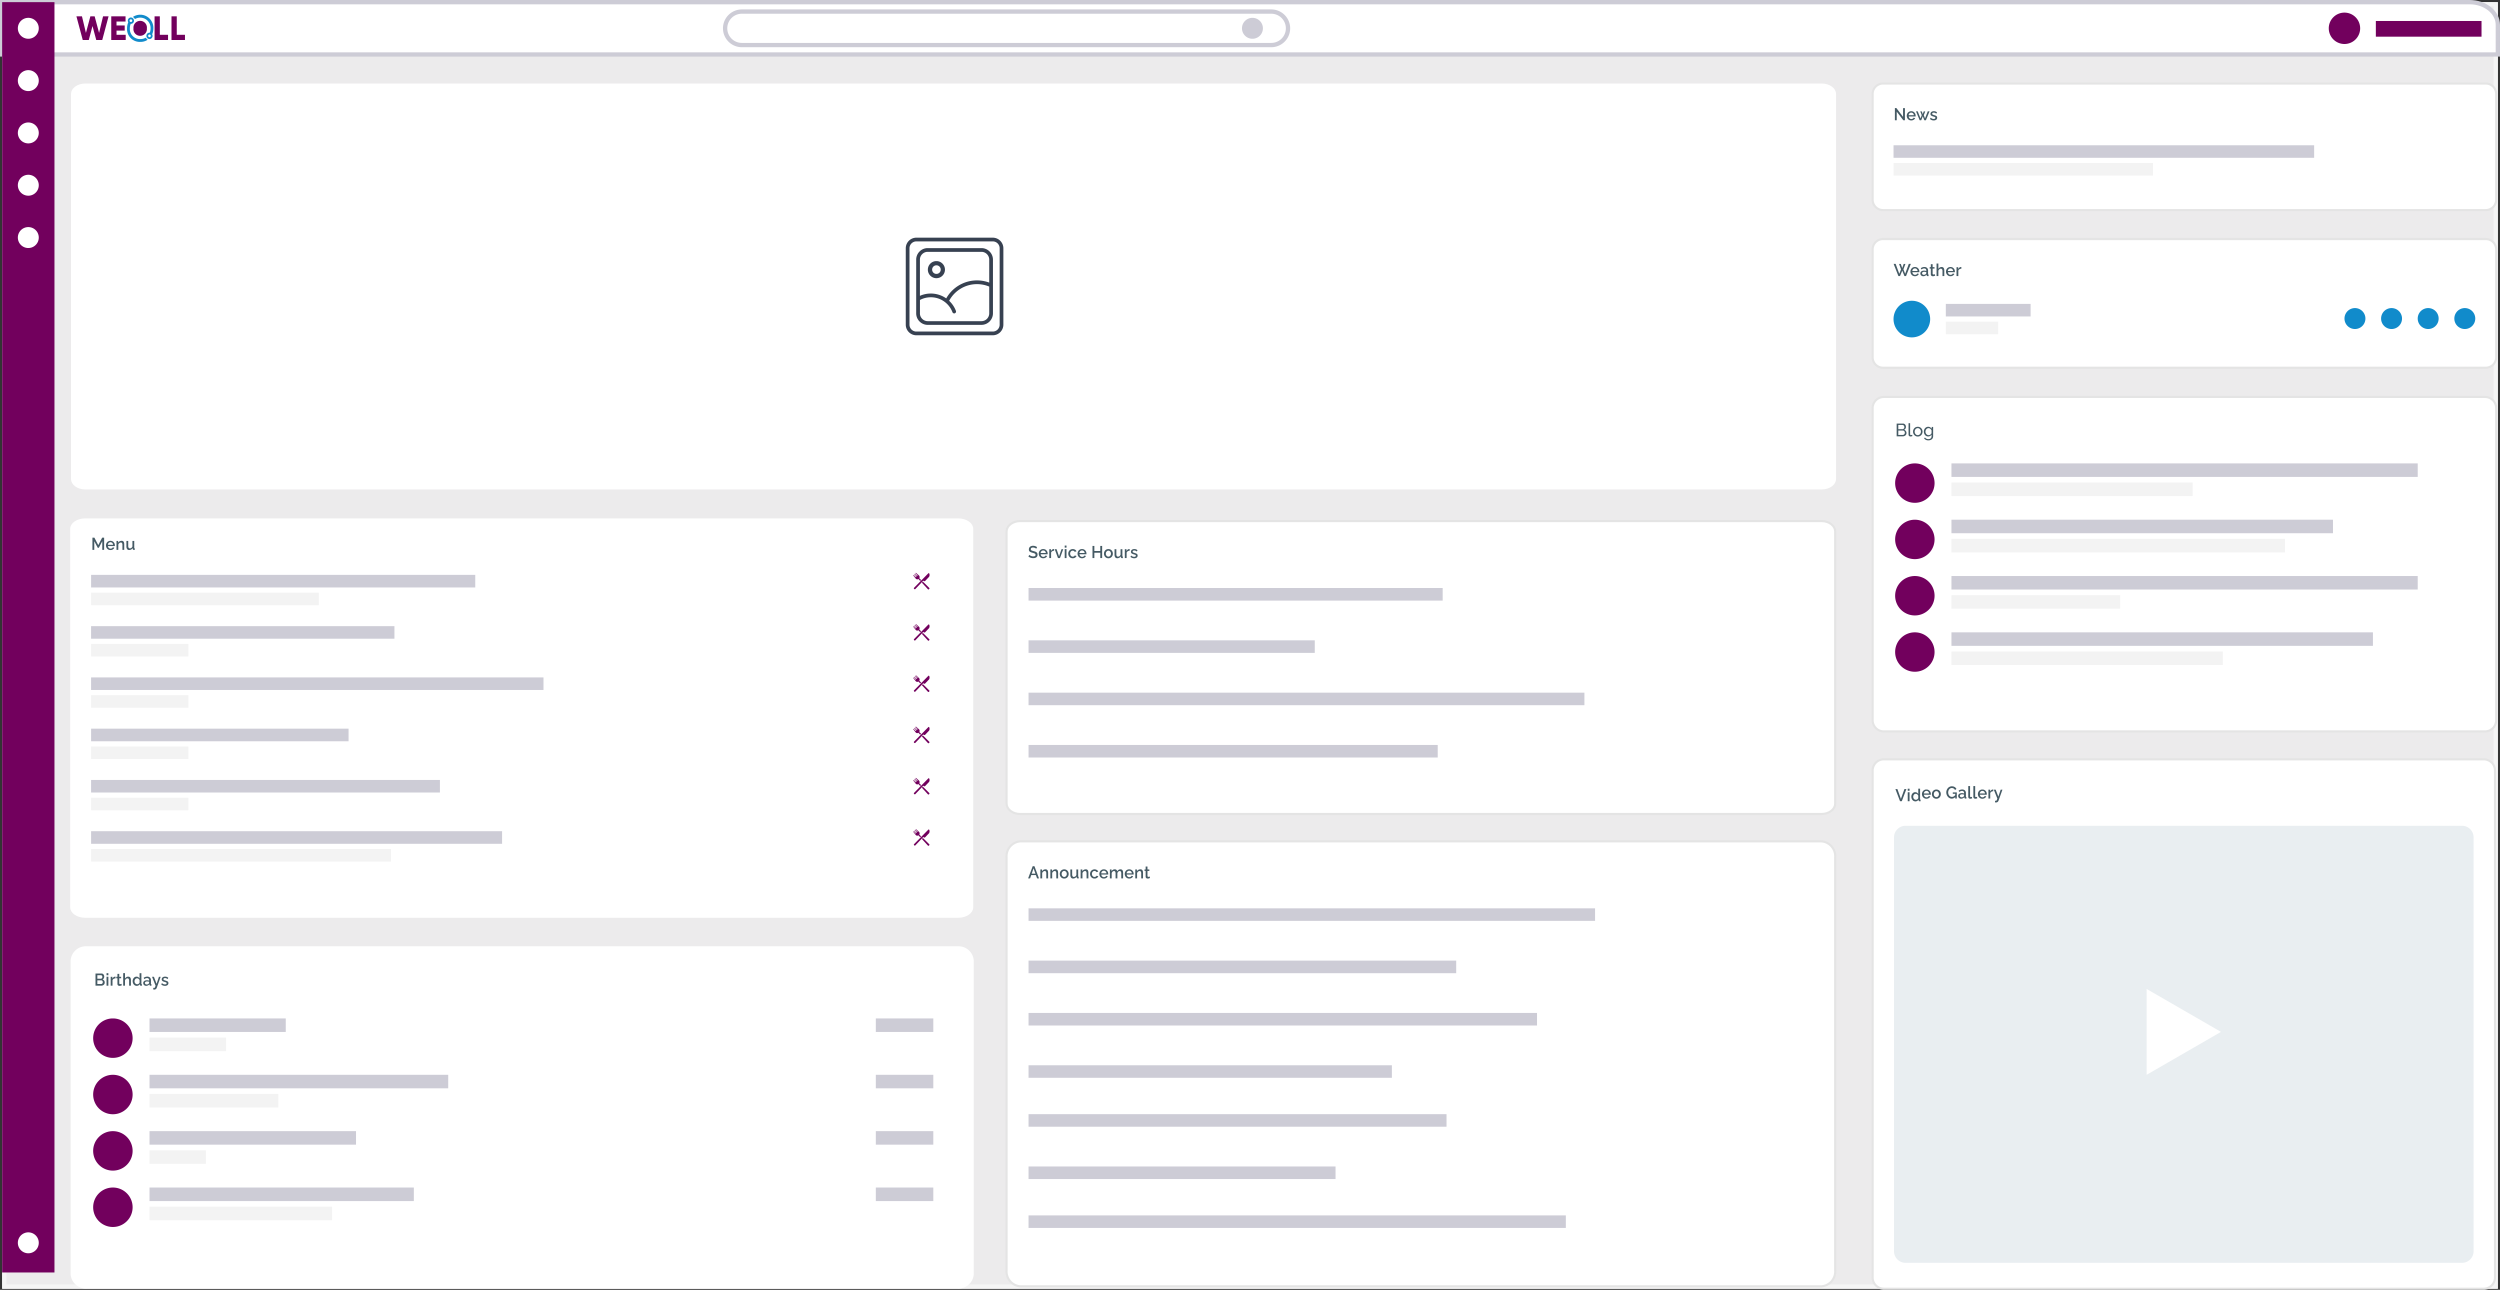 <svg xmlns="http://www.w3.org/2000/svg" width="581" height="299.75" viewBox="0 0 581 299.75">
  <rect x="0" y="0" width="581" height="299.75" fill="#333333" stroke="none"/>
  <g id="Group_883" data-name="Group 883" transform="translate(-947.5 -3137.5)">
    <g id="Rectangle_21" data-name="Rectangle 21" transform="translate(948 3138)" fill="#ecebec" stroke="#f5f5f5" stroke-width="1">
      <rect width="580" height="299" stroke="none"/>
      <rect x="0.5" y="0.5" width="579" height="298" fill="none"/>
    </g>
    <path id="Path_1491" data-name="Path 1491" d="M684.4,29.951v6.877h-580V24.67H677.84C681.464,24.67,684.4,27.034,684.4,29.951Z" transform="translate(843.599 3113.33)" fill="#fff" stroke="#cdccd6" stroke-width="1"/>
    <path id="Path_1493" data-name="Path 1493" d="M759.975,105.415H619.92a2.432,2.432,0,0,0-2.432,2.432v25.045a2.432,2.432,0,0,0,2.432,2.432H759.975a2.432,2.432,0,0,0,2.432-2.432V107.847A2.432,2.432,0,0,0,759.975,105.415Z" transform="translate(765.207 3087.637)" fill="#fff" stroke="#e4e4e4" stroke-width="0.5"/>
    <path id="Path_1494" data-name="Path 1494" d="M664.621,129.717h-19.7v2.918h19.7Z" transform="translate(754.79 3078.41)" fill="#cdccd6"/>
    <path id="Path_1495" data-name="Path 1495" d="M657.083,136.38H644.926V139.3h12.157Z" transform="translate(754.79 3075.88)" fill="#f3f3f3"/>
    <path id="Path_1496" data-name="Path 1496" d="M629.583,137.051a4.255,4.255,0,1,0-4.255-4.255A4.255,4.255,0,0,0,629.583,137.051Z" transform="translate(762.23 3078.857)" fill="#118bcb"/>
    <path id="Path_1497" data-name="Path 1497" d="M796.7,136.148a2.432,2.432,0,1,0-2.432-2.432A2.432,2.432,0,0,0,796.7,136.148Z" transform="translate(698.091 3077.815)" fill="#118bcb"/>
    <path id="Path_1498" data-name="Path 1498" d="M810.416,136.148a2.432,2.432,0,1,0-2.432-2.432A2.432,2.432,0,0,0,810.416,136.148Z" transform="translate(692.883 3077.815)" fill="#118bcb"/>
    <path id="Path_1499" data-name="Path 1499" d="M824.135,136.148a2.432,2.432,0,1,0-2.432-2.432A2.432,2.432,0,0,0,824.135,136.148Z" transform="translate(687.674 3077.815)" fill="#118bcb"/>
    <path id="Path_1500" data-name="Path 1500" d="M837.855,136.148a2.432,2.432,0,1,0-2.432-2.432A2.432,2.432,0,0,0,837.855,136.148Z" transform="translate(682.465 3077.815)" fill="#118bcb"/>
    <path id="Path_1501" data-name="Path 1501" d="M116.559,24.67H104.4V319.894h12.158Z" transform="translate(843.599 3113.33)" fill="#72005d"/>
    <path id="Path_1502" data-name="Path 1502" d="M379.142,28.2H502.177a3.89,3.89,0,0,1,0,7.781H379.142a3.89,3.89,0,0,1,0-7.781Z" transform="translate(740.767 3111.991)" fill="none" stroke="#cdccd6" stroke-width="1"/>
    <path id="Path_1503" data-name="Path 1503" d="M836.072,31.725H811.513v3.647h24.559Z" transform="translate(688.134 3110.652)" fill="#72005d"/>
    <path id="Path_1504" data-name="Path 1504" d="M571.316,30.549a2.432,2.432,0,1,1-2.432,2.432A2.432,2.432,0,0,1,571.316,30.549Z" transform="translate(667.252 3111.098)" fill="#cdccd6"/>
    <path id="Path_1505" data-name="Path 1505" d="M112.713,35.412a2.432,2.432,0,1,0-2.432-2.432A2.432,2.432,0,0,0,112.713,35.412Z" transform="translate(841.367 3111.098)" fill="#fff"/>
    <path id="Path_1506" data-name="Path 1506" d="M797.522,35.884a3.647,3.647,0,1,0-3.648-3.647A3.647,3.647,0,0,0,797.522,35.884Z" transform="translate(694.831 3111.842)" fill="#72005d"/>
    <path id="Path_1507" data-name="Path 1507" d="M112.713,55.011a2.432,2.432,0,1,0-2.432-2.432A2.432,2.432,0,0,0,112.713,55.011Z" transform="translate(841.367 3103.657)" fill="#fff"/>
    <path id="Path_1508" data-name="Path 1508" d="M112.713,74.609a2.432,2.432,0,1,0-2.432-2.432A2.432,2.432,0,0,0,112.713,74.609Z" transform="translate(841.367 3096.217)" fill="#fff"/>
    <path id="Path_1509" data-name="Path 1509" d="M112.713,94.207a2.432,2.432,0,1,0-2.432-2.432A2.432,2.432,0,0,0,112.713,94.207Z" transform="translate(841.367 3088.775)" fill="#fff"/>
    <path id="Path_1510" data-name="Path 1510" d="M112.713,113.806a2.432,2.432,0,1,0-2.432-2.432A2.432,2.432,0,0,0,112.713,113.806Z" transform="translate(841.367 3081.335)" fill="#fff"/>
    <path id="Path_1511" data-name="Path 1511" d="M112.713,483.413a2.432,2.432,0,1,0-2.432-2.432A2.432,2.432,0,0,0,112.713,483.413Z" transform="translate(841.367 2945.351)" fill="#fff"/>
    <path id="Path_1512" data-name="Path 1512" d="M132.231,29.978h1.283l.924,3.856,1.031-3.856h.993l1.031,3.856.923-3.856H139.7l-1.473,5.509h-1.39l-.87-3.25-.87,3.25H133.7l-1.473-5.509Z" transform="translate(833.033 3111.315)" fill="#72005d"/>
    <path id="Path_1513" data-name="Path 1513" d="M148.633,34.274v1.212h-3.36V29.978h3.321v1.212h-2.1V32.1H148.4v1.2H146.5v.976Z" transform="translate(828.082 3111.315)" fill="#72005d"/>
    <path id="Path_1514" data-name="Path 1514" d="M164.635,34.274v1.212h-3.13V29.978h1.221v4.3Z" transform="translate(821.918 3111.315)" fill="#72005d"/>
    <path id="Path_1515" data-name="Path 1515" d="M170.977,34.274v1.212h-3.13V29.978h1.222v4.3Z" transform="translate(819.511 3111.315)" fill="#72005d"/>
    <path id="Path_1516" data-name="Path 1516" d="M156.714,33.4a1.571,1.571,0,0,1-1.515,1.747,1.551,1.551,0,0,1-1.6-1.738,1.567,1.567,0,1,1,3.117-.008Z" transform="translate(824.921 3110.673)" fill="#72005d"/>
    <path id="Path_1517" data-name="Path 1517" d="M155.5,35.129a.043.043,0,0,0-.03.005l-.063.034c-.042.022-.084.043-.126.062a2.272,2.272,0,0,1-.461.151,2.4,2.4,0,0,1-.5.052,2.345,2.345,0,0,1-2.478-2.5,2.666,2.666,0,0,1,.2-1.039c.016,0,.032,0,.048,0a.728.728,0,0,0,.718-.738.8.8,0,0,0-.1-.369.723.723,0,0,0-.406-.335.656.656,0,0,0-.214-.035.727.727,0,0,0-.717.738.76.76,0,0,0,.054.283,2.25,2.25,0,0,0,.366-.363.313.313,0,0,1,.132-.182c.02-.031.039-.062.058-.1-.019.032-.038.063-.058.1a.3.3,0,0,1,.158-.048.316.316,0,0,1,.175.048.308.308,0,0,1,.118.137.315.315,0,0,1,.022.18.312.312,0,0,1-.242.249.315.315,0,0,1-.181-.016.309.309,0,0,1-.141-.114.313.313,0,0,1-.053-.173.307.307,0,0,1,.012-.082,2.282,2.282,0,0,1-.365.364.809.809,0,0,0,.053.1,3.388,3.388,0,0,0-.281,1.379,2.97,2.97,0,0,0,3.138,3.17,3.044,3.044,0,0,0,.5-.041,2.934,2.934,0,0,0,.468-.118,2.843,2.843,0,0,0,.432-.19c.043-.024.086-.048.128-.073.021-.013.042-.025.061-.039a.069.069,0,0,0,.029-.024c.009-.016,0-.023-.012-.034l-.047-.052-.218-.227-.1-.106c-.02-.021-.045-.054-.074-.06Zm-3.4-4.564,0,.008Zm-.071.143,0,0Z" transform="translate(825.833 3111.148)" fill="#118bcb"/>
    <path id="Path_1518" data-name="Path 1518" d="M158.16,32.529a3.057,3.057,0,0,0-3-3.156,3.3,3.3,0,0,0-.55.045,3.191,3.191,0,0,0-.629.173,3.139,3.139,0,0,0-.293.132c-.047.024-.094.05-.14.077-.024.014-.119.053-.1.093a.106.106,0,0,0,.014.014l.259.275.105.111c.022.024.048.071.086.067a.191.191,0,0,0,.064-.027l.073-.036a2.487,2.487,0,0,1,.966-.243c.045,0,.09,0,.135,0a2.415,2.415,0,0,1,2.368,2.492,2.821,2.821,0,0,1-.18,1.007.712.712,0,0,0-.3.033.723.723,0,0,0-.438.406.714.714,0,0,0-.055.3.759.759,0,0,0,.055.285.728.728,0,0,0,.5.439.706.706,0,0,0,.163.02.734.734,0,0,0,.722-.742.755.755,0,0,0-.1-.371,3.516,3.516,0,0,0,.273-1.388Zm-.905,2.071a.31.31,0,0,1-.291-.394.315.315,0,0,1,.132-.183.3.3,0,0,1,.159-.048.312.312,0,0,1,0,.624Z" transform="translate(824.979 3111.544)" fill="#118bcb"/>
    <path id="Path_1519" data-name="Path 1519" d="M536.736,50.148H133.217c-1.843,0-3.338,1.089-3.338,2.432v89.479c0,1.343,1.494,2.432,3.338,2.432H536.736c1.844,0,3.338-1.089,3.338-2.432V52.58C540.074,51.237,538.58,50.148,536.736,50.148Z" transform="translate(834.121 3106.759)" fill="#fff"/>
    <path id="Path_1520" data-name="Path 1520" d="M563.47,210.071H377.253c-1.755,0-3.178,1.089-3.178,2.432v63.219c0,1.343,1.423,2.432,3.178,2.432H563.47c1.755,0,3.178-1.089,3.178-2.432V212.5C566.648,211.16,565.225,210.071,563.47,210.071Z" transform="translate(807.352 3048.523)" fill="#fff" stroke="#e4e4e4" stroke-width="0.5"/>
    <path id="Path_1521" data-name="Path 1521" d="M478.552,235.157H382.307v2.918h96.245Z" transform="translate(804.226 3038.999)" fill="#cdccd6"/>
    <path id="Path_1522" data-name="Path 1522" d="M511.491,274.354H382.307v2.917H511.491Z" transform="translate(804.226 3024.117)" fill="#cdccd6"/>
    <path id="Path_1523" data-name="Path 1523" d="M448.826,254.755H382.307v2.918h66.519Z" transform="translate(804.226 3031.558)" fill="#cdccd6"/>
    <path id="Path_1524" data-name="Path 1524" d="M477.4,293.952h-95.09v2.918H477.4Z" transform="translate(804.226 3016.677)" fill="#cdccd6"/>
    <path id="Path_1525" data-name="Path 1525" d="M759.975,50.148H619.92a2.432,2.432,0,0,0-2.432,2.432V77.138a2.432,2.432,0,0,0,2.432,2.432H759.975a2.432,2.432,0,0,0,2.432-2.432V52.58A2.432,2.432,0,0,0,759.975,50.148Z" transform="translate(765.207 3106.759)" fill="#fff" stroke="#e4e4e4" stroke-width="0.5"/>
    <path id="Path_1526" data-name="Path 1526" d="M723.076,73.274H625.328v2.918h97.748Z" transform="translate(762.23 3097.979)" fill="#cdccd6"/>
    <path id="Path_1527" data-name="Path 1527" d="M685.63,79.937h-60.3v2.918h60.3Z" transform="translate(762.23 3095.449)" fill="#f3f3f3"/>
    <path id="Path_1528" data-name="Path 1528" d="M336.254,210.071H133.383c-1.935,0-3.5,1.089-3.5,2.432v87.954c0,1.343,1.569,2.432,3.5,2.432H336.254c1.935,0,3.5-1.089,3.5-2.432V212.5C339.758,211.16,338.189,210.071,336.254,210.071Z" transform="translate(833.926 3047.903)" fill="#fff"/>
    <path id="Path_1529" data-name="Path 1529" d="M227,231.237H137.72v2.918H227Z" transform="translate(830.949 3039.867)" fill="#cdccd6"/>
    <path id="Path_1530" data-name="Path 1530" d="M218.788,308.063H137.72v2.918h81.068Z" transform="translate(830.949 3010.699)" fill="#cdccd6"/>
    <path id="Path_1531" data-name="Path 1531" d="M242.858,269.65H137.72v2.918H242.858Z" transform="translate(830.949 3025.283)" fill="#cdccd6"/>
    <path id="Path_1532" data-name="Path 1532" d="M208.218,250.444h-70.5v2.918h70.5Z" transform="translate(830.949 3032.575)" fill="#cdccd6"/>
    <path id="Path_1533" data-name="Path 1533" d="M233.236,327.27H137.72v2.918h95.516Z" transform="translate(830.949 3003.406)" fill="#cdccd6"/>
    <path id="Path_1534" data-name="Path 1534" d="M197.559,288.856H137.72v2.918h59.839Z" transform="translate(830.949 3017.991)" fill="#cdccd6"/>
    <path id="Path_1535" data-name="Path 1535" d="M190.653,237.9H137.72v2.918h52.933Z" transform="translate(830.949 3037.337)" fill="#f3f3f3"/>
    <path id="Path_1536" data-name="Path 1536" d="M160.333,314.727H137.72v2.918h22.613Z" transform="translate(830.949 3008.168)" fill="#f3f3f3"/>
    <path id="Path_1537" data-name="Path 1537" d="M160.333,276.313H137.72v2.918h22.613Z" transform="translate(830.949 3022.753)" fill="#f3f3f3"/>
    <path id="Path_1538" data-name="Path 1538" d="M160.333,257.107H137.72v2.918h22.613Z" transform="translate(830.949 3030.045)" fill="#f3f3f3"/>
    <path id="Path_1539" data-name="Path 1539" d="M207.414,333.932H137.72v2.918h69.694Z" transform="translate(830.949 3000.877)" fill="#f3f3f3"/>
    <path id="Path_1540" data-name="Path 1540" d="M160.333,295.52H137.72v2.918h22.613Z" transform="translate(830.949 3015.461)" fill="#f3f3f3"/>
    <path id="Path_1541" data-name="Path 1541" d="M626.265,60.187v2h-.43V59.358h.353l1.544,2.046V59.361h.434v2.827h-.377l-1.523-2Z" transform="translate(762.038 3103.262)" fill="#455a64"/>
    <path id="Path_1542" data-name="Path 1542" d="M631.318,62.675a1.034,1.034,0,0,1-.424-.084,1,1,0,0,1-.329-.234,1.056,1.056,0,0,1-.213-.341,1.12,1.12,0,0,1-.075-.409,1.107,1.107,0,0,1,.131-.534,1.025,1.025,0,0,1,.365-.39,1,1,0,0,1,.549-.148.981.981,0,0,1,.543.148,1.024,1.024,0,0,1,.356.389,1.1,1.1,0,0,1,.127.517.794.794,0,0,1,0,.089c0,.028,0,.051-.007.069h-1.609a.649.649,0,0,0,.1.317.624.624,0,0,0,.221.212.57.57,0,0,0,.288.077.627.627,0,0,0,.32-.088.45.45,0,0,0,.206-.231l.36.107a.81.81,0,0,1-.2.274.989.989,0,0,1-.313.191,1.08,1.08,0,0,1-.392.07Zm-.6-1.22h1.213a.64.64,0,0,0-.1-.311.627.627,0,0,0-.219-.211.583.583,0,0,0-.294-.077.572.572,0,0,0-.29.077.62.62,0,0,0-.217.211.658.658,0,0,0-.1.311Z" transform="translate(760.352 3102.815)" fill="#455a64"/>
    <path id="Path_1543" data-name="Path 1543" d="M636.49,60.585h.4l-.845,2.07h-.36l-.361-.934-.361.934H634.6l-.849-2.07h.4l.645,1.646.284-.764-.346-.878h.357l.227.645.223-.645h.357l-.341.878.284.764.641-1.646Z" transform="translate(759.031 3102.796)" fill="#455a64"/>
    <path id="Path_1544" data-name="Path 1544" d="M639.854,62.674a1.35,1.35,0,0,1-.48-.086,1.021,1.021,0,0,1-.388-.257l.158-.3a1.169,1.169,0,0,0,.347.231.917.917,0,0,0,.347.072.543.543,0,0,0,.288-.069.222.222,0,0,0,.112-.2.178.178,0,0,0-.058-.146.531.531,0,0,0-.167-.082c-.073-.024-.161-.05-.263-.079a2.324,2.324,0,0,1-.36-.141.559.559,0,0,1-.22-.18.475.475,0,0,1-.073-.272.583.583,0,0,1,.1-.344.626.626,0,0,1,.278-.217,1.046,1.046,0,0,1,.412-.076,1.136,1.136,0,0,1,.405.07.894.894,0,0,1,.329.216l-.18.292a.934.934,0,0,0-.275-.187.757.757,0,0,0-.3-.06.711.711,0,0,0-.176.022.292.292,0,0,0-.14.079.218.218,0,0,0-.055.159.191.191,0,0,0,.046.134.346.346,0,0,0,.138.087c.061.024.136.05.226.079a4.1,4.1,0,0,1,.4.14.644.644,0,0,1,.255.177.447.447,0,0,1,.091.3.56.56,0,0,1-.217.468A.922.922,0,0,1,639.854,62.674Z" transform="translate(757.045 3102.816)" fill="#455a64"/>
    <path id="Path_1545" data-name="Path 1545" d="M626.623,114.732h.4l.338.961.342-.961h.4l-.468,1.26.407,1.042.849-2.313h.472l-1.117,2.831h-.372l-.511-1.268-.514,1.268h-.376l-1.114-2.831h.468l.852,2.313.408-1.042Z" transform="translate(762.217 3084.104)" fill="#455a64"/>
    <path id="Path_1546" data-name="Path 1546" d="M632.705,118.038a1.032,1.032,0,0,1-.424-.085,1,1,0,0,1-.328-.234,1.061,1.061,0,0,1-.213-.341,1.157,1.157,0,0,1,.055-.944,1.035,1.035,0,0,1,.365-.39,1,1,0,0,1,.55-.148.982.982,0,0,1,.543.148,1.028,1.028,0,0,1,.355.389,1.1,1.1,0,0,1,.127.517c0,.032,0,.061,0,.089s0,.051-.008.069h-1.609a.656.656,0,0,0,.1.317.617.617,0,0,0,.221.212.568.568,0,0,0,.288.078.631.631,0,0,0,.32-.088.443.443,0,0,0,.205-.231l.361.108a.808.808,0,0,1-.2.274.993.993,0,0,1-.313.191,1.079,1.079,0,0,1-.392.07Zm-.6-1.221h1.213a.651.651,0,0,0-.1-.311.632.632,0,0,0-.22-.211.585.585,0,0,0-.293-.076.569.569,0,0,0-.29.076.624.624,0,0,0-.217.211A.671.671,0,0,0,632.1,116.817Z" transform="translate(759.825 3083.657)" fill="#455a64"/>
    <path id="Path_1547" data-name="Path 1547" d="M635.372,117.392a.568.568,0,0,1,.109-.346.71.71,0,0,1,.3-.23,1.14,1.14,0,0,1,.446-.081,1.984,1.984,0,0,1,.274.02,1.073,1.073,0,0,1,.248.064v-.131a.448.448,0,0,0-.127-.338.508.508,0,0,0-.365-.121.834.834,0,0,0-.319.061,1.982,1.982,0,0,0-.319.173l-.142-.295a1.579,1.579,0,0,1,.4-.208,1.333,1.333,0,0,1,.424-.068.891.891,0,0,1,.635.218.812.812,0,0,1,.233.622v.769a.179.179,0,0,0,.025.107.112.112,0,0,0,.087.035V118a1.021,1.021,0,0,1-.1.016l-.077,0a.277.277,0,0,1-.2-.068.266.266,0,0,1-.081-.159l-.011-.12a.869.869,0,0,1-.334.271.958.958,0,0,1-.411.1.741.741,0,0,1-.357-.085.62.62,0,0,1-.334-.559Zm1.279.125a.536.536,0,0,0,.073-.1.2.2,0,0,0,.027-.091v-.235a1.142,1.142,0,0,0-.226-.065,1.323,1.323,0,0,0-.234-.022.675.675,0,0,0-.375.094.293.293,0,0,0-.144.259.335.335,0,0,0,.048.172.367.367,0,0,0,.138.133.449.449,0,0,0,.225.051.66.66,0,0,0,.265-.055.571.571,0,0,0,.2-.141Z" transform="translate(758.417 3083.658)" fill="#455a64"/>
    <path id="Path_1548" data-name="Path 1548" d="M640.142,117.5a1.327,1.327,0,0,1-.134.06,1.3,1.3,0,0,1-.182.056.93.93,0,0,1-.209.024.612.612,0,0,1-.242-.048.388.388,0,0,1-.178-.153.491.491,0,0,1-.067-.272v-1.3h-.266v-.339h.266v-.686h.422v.686h.437v.339h-.437v1.158a.2.2,0,0,0,.215.21.444.444,0,0,0,.169-.032,1.221,1.221,0,0,0,.119-.051l.088.346Z" transform="translate(757.092 3084.059)" fill="#455a64"/>
    <path id="Path_1549" data-name="Path 1549" d="M643.244,117.5h-.422v-1.156a.713.713,0,0,0-.1-.417.326.326,0,0,0-.28-.138.494.494,0,0,0-.23.062.72.72,0,0,0-.212.171.694.694,0,0,0-.135.249V117.5h-.422V114.59h.422v1.26a.866.866,0,0,1,.315-.33.826.826,0,0,1,.43-.12.644.644,0,0,1,.311.067.507.507,0,0,1,.194.184.774.774,0,0,1,.1.269,1.72,1.72,0,0,1,.029.321V117.5Z" transform="translate(756.112 3084.153)" fill="#455a64"/>
    <path id="Path_1550" data-name="Path 1550" d="M646.018,118.038a1.028,1.028,0,0,1-.424-.085,1,1,0,0,1-.329-.234,1.061,1.061,0,0,1-.213-.341,1.162,1.162,0,0,1,.056-.944,1.025,1.025,0,0,1,.365-.39,1,1,0,0,1,.549-.148.981.981,0,0,1,.543.148,1.03,1.03,0,0,1,.355.389,1.1,1.1,0,0,1,.127.517.776.776,0,0,1,0,.089c0,.028,0,.051-.007.069h-1.609a.656.656,0,0,0,.1.317.618.618,0,0,0,.221.212.577.577,0,0,0,.288.078.634.634,0,0,0,.321-.088.448.448,0,0,0,.205-.231l.361.108a.811.811,0,0,1-.2.274.986.986,0,0,1-.313.191,1.075,1.075,0,0,1-.391.07Zm-.6-1.221h1.213a.645.645,0,0,0-.1-.311.63.63,0,0,0-.219-.211.587.587,0,0,0-.294-.076.57.57,0,0,0-.29.076.625.625,0,0,0-.217.211A.665.665,0,0,0,645.415,116.817Z" transform="translate(754.77 3083.657)" fill="#455a64"/>
    <path id="Path_1551" data-name="Path 1551" d="M650.049,116.288a.87.87,0,0,0-.435.115.625.625,0,0,0-.271.315V118h-.422v-2.069h.392v.45a.931.931,0,0,1,.272-.344.645.645,0,0,1,.357-.142H650a.225.225,0,0,1,.044,0v.395Z" transform="translate(753.273 3083.66)" fill="#455a64"/>
    <path id="Path_1552" data-name="Path 1552" d="M384.08,220.033a.587.587,0,0,0-.111-.094,1.07,1.07,0,0,0-.173-.094,1.2,1.2,0,0,0-.215-.073,1.014,1.014,0,0,0-.238-.028.64.64,0,0,0-.4.1.347.347,0,0,0-.13.287.3.3,0,0,0,.073.213.549.549,0,0,0,.223.128c.1.035.225.072.376.112a2.785,2.785,0,0,1,.48.161.756.756,0,0,1,.311.249.707.707,0,0,1,.107.409.824.824,0,0,1-.077.369.669.669,0,0,1-.215.253.964.964,0,0,1-.319.143,1.612,1.612,0,0,1-.388.045,1.885,1.885,0,0,1-.789-.173,1.674,1.674,0,0,1-.336-.209l.2-.383a.849.849,0,0,0,.144.114,1.546,1.546,0,0,0,.218.118,1.656,1.656,0,0,0,.273.094,1.2,1.2,0,0,0,.3.037.7.7,0,0,0,.393-.093.336.336,0,0,0,.048-.5.706.706,0,0,0-.257-.145q-.169-.06-.4-.119a2.686,2.686,0,0,1-.449-.165.6.6,0,0,1-.361-.591.823.823,0,0,1,.13-.471.81.81,0,0,1,.355-.29,1.251,1.251,0,0,1,.5-.1,1.421,1.421,0,0,1,.349.042,1.55,1.55,0,0,1,.309.114,1.534,1.534,0,0,1,.263.164l-.2.366Z" transform="translate(804.244 3045.002)" fill="#455a64"/>
    <path id="Path_1553" data-name="Path 1553" d="M387.169,222.7a1.032,1.032,0,0,1-.424-.085,1.008,1.008,0,0,1-.328-.233,1.066,1.066,0,0,1-.213-.341,1.16,1.16,0,0,1,.055-.945,1.033,1.033,0,0,1,.365-.39,1,1,0,0,1,.55-.148.979.979,0,0,1,.543.148,1.024,1.024,0,0,1,.355.389,1.1,1.1,0,0,1,.127.517c0,.032,0,.061,0,.089s-.006.051-.008.069h-1.609a.654.654,0,0,0,.1.317.623.623,0,0,0,.221.212.564.564,0,0,0,.288.077.629.629,0,0,0,.32-.087.445.445,0,0,0,.205-.231l.361.107a.8.8,0,0,1-.2.273.952.952,0,0,1-.313.192,1.079,1.079,0,0,1-.392.07Zm-.6-1.221h1.213a.643.643,0,0,0-.1-.311.63.63,0,0,0-.219-.211.577.577,0,0,0-.293-.076.568.568,0,0,0-.29.076.624.624,0,0,0-.217.211A.662.662,0,0,0,386.566,221.478Z" transform="translate(802.775 3044.542)" fill="#455a64"/>
    <path id="Path_1554" data-name="Path 1554" d="M391.2,220.95a.869.869,0,0,0-.435.115.622.622,0,0,0-.27.315v1.277h-.422v-2.07h.392v.451a.937.937,0,0,1,.272-.344.644.644,0,0,1,.357-.142h.063a.238.238,0,0,1,.044,0v.4Z" transform="translate(801.278 3044.544)" fill="#455a64"/>
    <path id="Path_1555" data-name="Path 1555" d="M392.871,222.678l-.764-2.07h.438l.572,1.666.572-1.666h.407l-.764,2.07h-.46Z" transform="translate(800.506 3044.522)" fill="#455a64"/>
    <path id="Path_1556" data-name="Path 1556" d="M395.852,219.734v-.482h.422v.482Zm0,2.429v-2.086h.422v2.086Z" transform="translate(799.084 3045.037)" fill="#455a64"/>
    <path id="Path_1557" data-name="Path 1557" d="M398.229,222.7a1.027,1.027,0,0,1-.424-.085.991.991,0,0,1-.329-.235,1.079,1.079,0,0,1-.213-.343,1.123,1.123,0,0,1-.075-.411,1.11,1.11,0,0,1,.129-.533,1.057,1.057,0,0,1,1.447-.391.857.857,0,0,1,.336.377l-.411.135a.506.506,0,0,0-.194-.206.528.528,0,0,0-.274-.073.547.547,0,0,0-.305.088.608.608,0,0,0-.215.244.839.839,0,0,0,0,.715.656.656,0,0,0,.216.252.535.535,0,0,0,.305.092.569.569,0,0,0,.373-.141.386.386,0,0,0,.1-.146l.415.127a.785.785,0,0,1-.194.275.964.964,0,0,1-.3.19,1.048,1.048,0,0,1-.39.069Z" transform="translate(798.577 3044.542)" fill="#455a64"/>
    <path id="Path_1558" data-name="Path 1558" d="M401.707,222.7a1.032,1.032,0,0,1-.424-.085,1.007,1.007,0,0,1-.328-.233,1.067,1.067,0,0,1-.213-.341,1.16,1.16,0,0,1,.055-.945,1.034,1.034,0,0,1,.365-.39,1,1,0,0,1,.549-.148.978.978,0,0,1,.543.148,1.026,1.026,0,0,1,.355.389,1.1,1.1,0,0,1,.127.517c0,.032,0,.061,0,.089s-.006.051-.008.069h-1.609a.655.655,0,0,0,.1.317.621.621,0,0,0,.22.212.567.567,0,0,0,.288.077.63.63,0,0,0,.321-.087.445.445,0,0,0,.205-.231l.361.107a.807.807,0,0,1-.2.273.948.948,0,0,1-.313.192A1.076,1.076,0,0,1,401.707,222.7Zm-.6-1.221h1.213a.65.65,0,0,0-.1-.311.637.637,0,0,0-.22-.211.577.577,0,0,0-.293-.076.569.569,0,0,0-.29.076.63.63,0,0,0-.217.211.662.662,0,0,0-.1.311Z" transform="translate(797.256 3044.542)" fill="#455a64"/>
    <path id="Path_1559" data-name="Path 1559" d="M408.513,219.381v2.831h-.434v-1.248H406.7v1.248h-.43v-2.831h.43v1.184h1.375v-1.184Z" transform="translate(795.127 3044.988)" fill="#455a64"/>
    <path id="Path_1560" data-name="Path 1560" d="M411.6,222.7a1.027,1.027,0,0,1-.426-.085.979.979,0,0,1-.324-.235,1.054,1.054,0,0,1-.209-.341,1.133,1.133,0,0,1-.073-.409,1.146,1.146,0,0,1,.073-.41,1.022,1.022,0,0,1,.209-.341.962.962,0,0,1,.326-.233,1.094,1.094,0,0,1,.849,0,.97.97,0,0,1,.326.233,1.038,1.038,0,0,1,.209.341,1.16,1.16,0,0,1,.073.41,1.146,1.146,0,0,1-.073.409,1.064,1.064,0,0,1-.209.341.968.968,0,0,1-.326.235A1.032,1.032,0,0,1,411.6,222.7Zm-.6-1.068a.762.762,0,0,0,.081.354.651.651,0,0,0,.215.248.526.526,0,0,0,.3.091.533.533,0,0,0,.3-.092.645.645,0,0,0,.217-.252.813.813,0,0,0,0-.706.669.669,0,0,0-.217-.249.525.525,0,0,0-.3-.092.517.517,0,0,0-.3.094.688.688,0,0,0-.215.25A.758.758,0,0,0,411,221.632Z" transform="translate(793.496 3044.541)" fill="#455a64"/>
    <path id="Path_1561" data-name="Path 1561" d="M414.524,221.875v-1.266h.422v1.177a.727.727,0,0,0,.1.417.326.326,0,0,0,.286.14.56.56,0,0,0,.233-.051.656.656,0,0,0,.207-.152.761.761,0,0,0,.152-.241v-1.29h.422v1.576a.164.164,0,0,0,.027.107.121.121,0,0,0,.088.035v.351c-.044.008-.079.012-.108.016a.723.723,0,0,1-.081,0,.289.289,0,0,1-.192-.065.251.251,0,0,1-.088-.168l-.007-.207a.9.9,0,0,1-.349.342.97.97,0,0,1-.472.117.562.562,0,0,1-.476-.214,1.029,1.029,0,0,1-.161-.629Z" transform="translate(791.995 3044.522)" fill="#455a64"/>
    <path id="Path_1562" data-name="Path 1562" d="M419.5,220.95a.869.869,0,0,0-.435.115.623.623,0,0,0-.271.315v1.277h-.422v-2.07h.392v.451a.937.937,0,0,1,.272-.344.646.646,0,0,1,.357-.142h.063a.23.23,0,0,1,.044,0v.4Z" transform="translate(790.533 3044.544)" fill="#455a64"/>
    <path id="Path_1563" data-name="Path 1563" d="M421.36,222.7a1.331,1.331,0,0,1-.48-.086,1.014,1.014,0,0,1-.388-.257l.158-.295a1.171,1.171,0,0,0,.347.231.9.9,0,0,0,.347.073.539.539,0,0,0,.288-.069.222.222,0,0,0,.112-.2.178.178,0,0,0-.058-.146.528.528,0,0,0-.167-.083c-.073-.024-.161-.05-.263-.079a2.447,2.447,0,0,1-.361-.141.565.565,0,0,1-.219-.18.475.475,0,0,1-.073-.272.578.578,0,0,1,.1-.343.625.625,0,0,1,.278-.218,1.058,1.058,0,0,1,.413-.076,1.146,1.146,0,0,1,.405.07.885.885,0,0,1,.328.217l-.18.292a.949.949,0,0,0-.274-.187.764.764,0,0,0-.3-.06.715.715,0,0,0-.177.022.293.293,0,0,0-.14.079.218.218,0,0,0-.056.159.2.2,0,0,0,.046.135.361.361,0,0,0,.138.087q.092.035.227.078a4.154,4.154,0,0,1,.4.14.656.656,0,0,1,.256.177.454.454,0,0,1,.091.3.559.559,0,0,1-.217.467.925.925,0,0,1-.578.167Z" transform="translate(789.729 3044.542)" fill="#455a64"/>
    <path id="Path_1564" data-name="Path 1564" d="M377.253,329.066H563.47a3.465,3.465,0,0,1,3.178,3.693v96.025a3.466,3.466,0,0,1-3.178,3.694H377.253a3.465,3.465,0,0,1-3.178-3.694V332.759A3.464,3.464,0,0,1,377.253,329.066Z" transform="translate(807.352 3003.965)" fill="#fff" stroke="#e4e4e4" stroke-width="0.5"/>
    <path id="Path_1565" data-name="Path 1565" d="M513.966,354.152H382.307v2.918H513.966Z" transform="translate(804.226 2994.441)" fill="#cdccd6"/>
    <path id="Path_1566" data-name="Path 1566" d="M500.479,393.349H382.307v2.918H500.479Z" transform="translate(804.226 2979.56)" fill="#cdccd6"/>
    <path id="Path_1567" data-name="Path 1567" d="M481.694,373.75H382.307v2.918h99.387Z" transform="translate(804.226 2987)" fill="#cdccd6"/>
    <path id="Path_1568" data-name="Path 1568" d="M466.748,412.947H382.307v2.918h84.441Z" transform="translate(804.226 2972.119)" fill="#cdccd6"/>
    <path id="Path_1569" data-name="Path 1569" d="M479.446,431.271H382.307v2.918h97.139Z" transform="translate(804.226 2965.162)" fill="#cdccd6"/>
    <path id="Path_1570" data-name="Path 1570" d="M453.654,450.869H382.307v2.918h71.347Z" transform="translate(804.226 2957.721)" fill="#cdccd6"/>
    <path id="Path_1571" data-name="Path 1571" d="M507.174,469.193H382.307v2.918H507.174Z" transform="translate(804.226 2950.764)" fill="#cdccd6"/>
    <path id="Path_1572" data-name="Path 1572" d="M383.21,338.376h.407l1.06,2.831h-.453l-.266-.77h-1.09l-.267.77h-.457l1.067-2.831Zm.633,1.73-.429-1.24-.432,1.24Z" transform="translate(804.288 3000.431)" fill="#455a64"/>
    <path id="Path_1573" data-name="Path 1573" d="M388.535,341.653h-.422V340.5a.771.771,0,0,0-.091-.422.3.3,0,0,0-.266-.135.524.524,0,0,0-.244.063.736.736,0,0,0-.217.17.653.653,0,0,0-.138.249v1.228h-.422v-2.069h.384V340a.81.81,0,0,1,.2-.239.941.941,0,0,1,.282-.156.993.993,0,0,1,.334-.055.59.59,0,0,1,.3.067.49.49,0,0,1,.184.184.776.776,0,0,1,.092.269,2.042,2.042,0,0,1,.025.321v1.26Z" transform="translate(802.545 2999.984)" fill="#455a64"/>
    <path id="Path_1574" data-name="Path 1574" d="M392.28,341.653h-.422V340.5a.771.771,0,0,0-.09-.422.3.3,0,0,0-.267-.135.526.526,0,0,0-.244.063.734.734,0,0,0-.216.17.644.644,0,0,0-.138.249v1.228h-.422v-2.069h.383V340a.8.8,0,0,1,.2-.239.945.945,0,0,1,.282-.156,1,1,0,0,1,.334-.055.59.59,0,0,1,.3.067.49.49,0,0,1,.184.184.776.776,0,0,1,.092.269,1.964,1.964,0,0,1,.025.321v1.26Z" transform="translate(801.124 2999.984)" fill="#455a64"/>
    <path id="Path_1575" data-name="Path 1575" d="M395.047,341.694a1.027,1.027,0,0,1-.426-.084.976.976,0,0,1-.325-.235,1.055,1.055,0,0,1-.209-.341,1.145,1.145,0,0,1-.073-.409,1.158,1.158,0,0,1,.073-.411,1.034,1.034,0,0,1,.209-.341.979.979,0,0,1,.326-.233,1.1,1.1,0,0,1,.849,0,.966.966,0,0,1,.326.233,1.029,1.029,0,0,1,.209.341,1.145,1.145,0,0,1,.073.411,1.133,1.133,0,0,1-.073.409,1.054,1.054,0,0,1-.209.341.963.963,0,0,1-.326.235A1.029,1.029,0,0,1,395.047,341.694Zm-.6-1.066a.762.762,0,0,0,.081.354.644.644,0,0,0,.215.247.533.533,0,0,0,.3.091.526.526,0,0,0,.3-.093.648.648,0,0,0,.217-.252.806.806,0,0,0,0-.705.66.66,0,0,0-.217-.25.538.538,0,0,0-.605,0,.68.68,0,0,0-.215.25A.757.757,0,0,0,394.448,340.627Z" transform="translate(799.782 2999.983)" fill="#455a64"/>
    <path id="Path_1576" data-name="Path 1576" d="M397.969,340.871V339.6h.422v1.177a.731.731,0,0,0,.1.417.327.327,0,0,0,.286.141.552.552,0,0,0,.233-.052.657.657,0,0,0,.208-.151.769.769,0,0,0,.151-.241V339.6h.422v1.576a.166.166,0,0,0,.027.107.121.121,0,0,0,.088.035v.352c-.043.007-.079.012-.107.016s-.055,0-.081,0a.284.284,0,0,1-.192-.066.243.243,0,0,1-.088-.167l-.007-.206a.906.906,0,0,1-.35.342.977.977,0,0,1-.472.117.562.562,0,0,1-.476-.213,1.033,1.033,0,0,1-.161-.628Z" transform="translate(798.28 2999.964)" fill="#455a64"/>
    <path id="Path_1577" data-name="Path 1577" d="M403.618,341.653H403.2V340.5a.771.771,0,0,0-.09-.422.3.3,0,0,0-.267-.135.521.521,0,0,0-.244.063.736.736,0,0,0-.217.17.653.653,0,0,0-.138.249v1.228h-.422v-2.069h.384V340a.81.81,0,0,1,.2-.239.944.944,0,0,1,.283-.156.987.987,0,0,1,.334-.055.59.59,0,0,1,.3.067.49.49,0,0,1,.184.184.764.764,0,0,1,.092.269,1.9,1.9,0,0,1,.025.321v1.26Z" transform="translate(796.819 2999.984)" fill="#455a64"/>
    <path id="Path_1578" data-name="Path 1578" d="M406.392,341.693a1.028,1.028,0,0,1-.424-.084,1,1,0,0,1-.329-.235,1.068,1.068,0,0,1-.213-.344,1.174,1.174,0,0,1,.053-.944,1.058,1.058,0,0,1,1.447-.391.863.863,0,0,1,.336.377l-.411.136a.515.515,0,0,0-.194-.205.526.526,0,0,0-.275-.074.548.548,0,0,0-.305.088.611.611,0,0,0-.215.244.782.782,0,0,0-.078.36.772.772,0,0,0,.081.355.655.655,0,0,0,.217.252.532.532,0,0,0,.305.092.568.568,0,0,0,.373-.141.386.386,0,0,0,.1-.146l.414.128a.8.8,0,0,1-.194.275.985.985,0,0,1-.3.189,1.058,1.058,0,0,1-.39.069Z" transform="translate(795.477 2999.983)" fill="#455a64"/>
    <path id="Path_1579" data-name="Path 1579" d="M409.871,341.693a1.048,1.048,0,0,1-.425-.084,1.009,1.009,0,0,1-.328-.234,1.059,1.059,0,0,1-.213-.341,1.157,1.157,0,0,1,.055-.944,1.023,1.023,0,0,1,.365-.39,1.006,1.006,0,0,1,.549-.148.978.978,0,0,1,.543.148,1.025,1.025,0,0,1,.355.389,1.094,1.094,0,0,1,.127.517c0,.032,0,.061,0,.089s0,.051-.007.069h-1.609a.656.656,0,0,0,.1.318.633.633,0,0,0,.221.212.58.58,0,0,0,.288.077.629.629,0,0,0,.32-.087.451.451,0,0,0,.206-.231l.361.107a.816.816,0,0,1-.2.274.993.993,0,0,1-.313.191,1.078,1.078,0,0,1-.391.069Zm-.6-1.22h1.213a.642.642,0,0,0-.1-.31.633.633,0,0,0-.22-.212.577.577,0,0,0-.293-.076.57.57,0,0,0-.29.076.621.621,0,0,0-.217.212.654.654,0,0,0-.1.31Z" transform="translate(794.157 2999.984)" fill="#455a64"/>
    <path id="Path_1580" data-name="Path 1580" d="M415.844,341.652h-.422V340.5a.758.758,0,0,0-.092-.422.305.305,0,0,0-.269-.135.486.486,0,0,0-.329.136.732.732,0,0,0-.213.353v1.221H414.1V340.5a.752.752,0,0,0-.092-.422.3.3,0,0,0-.265-.134.491.491,0,0,0-.329.133.736.736,0,0,0-.217.349v1.228h-.422v-2.069h.384V340a.869.869,0,0,1,.313-.334.853.853,0,0,1,.444-.117.556.556,0,0,1,.394.134.583.583,0,0,1,.178.336.976.976,0,0,1,.321-.349.793.793,0,0,1,.435-.121.6.6,0,0,1,.3.067.472.472,0,0,1,.184.184.879.879,0,0,1,.094.269,1.786,1.786,0,0,1,.028.322v1.26Z" transform="translate(792.66 2999.985)" fill="#455a64"/>
    <path id="Path_1581" data-name="Path 1581" d="M419.389,341.693a1.043,1.043,0,0,1-.424-.084,1.009,1.009,0,0,1-.328-.234,1.048,1.048,0,0,1-.213-.341,1.158,1.158,0,0,1,.055-.944,1.021,1.021,0,0,1,.365-.39,1.007,1.007,0,0,1,.549-.148.978.978,0,0,1,.543.148,1.024,1.024,0,0,1,.355.389,1.087,1.087,0,0,1,.127.517c0,.032,0,.061,0,.089l-.007.069H418.8a.657.657,0,0,0,.1.318.627.627,0,0,0,.22.212.58.58,0,0,0,.288.077.632.632,0,0,0,.321-.087.45.45,0,0,0,.205-.231l.361.107a.807.807,0,0,1-.2.274.986.986,0,0,1-.313.191,1.074,1.074,0,0,1-.391.069Zm-.6-1.22H420a.641.641,0,0,0-.317-.522.578.578,0,0,0-.293-.076.57.57,0,0,0-.29.076.621.621,0,0,0-.217.212.655.655,0,0,0-.1.31Z" transform="translate(790.542 2999.984)" fill="#455a64"/>
    <path id="Path_1582" data-name="Path 1582" d="M424.092,341.653h-.422V340.5a.771.771,0,0,0-.091-.422.3.3,0,0,0-.267-.135.521.521,0,0,0-.244.063.736.736,0,0,0-.217.17.653.653,0,0,0-.138.249v1.228h-.422v-2.069h.384V340a.8.8,0,0,1,.2-.239.949.949,0,0,1,.282-.156.992.992,0,0,1,.334-.055.593.593,0,0,1,.3.067.494.494,0,0,1,.184.184.8.8,0,0,1,.092.269,2.042,2.042,0,0,1,.025.321v1.26Z" transform="translate(789.046 2999.984)" fill="#455a64"/>
    <path id="Path_1583" data-name="Path 1583" d="M427.031,341.153c-.036.019-.081.038-.134.06a1.3,1.3,0,0,1-.182.055.9.9,0,0,1-.209.024.6.6,0,0,1-.242-.047.394.394,0,0,1-.179-.153.5.5,0,0,1-.067-.273v-1.3h-.265v-.339h.265V338.5h.422v.686h.438v.339h-.438v1.158a.224.224,0,0,0,.067.159.219.219,0,0,0,.148.052.458.458,0,0,0,.169-.032c.054-.022.094-.038.119-.052l.088.347Z" transform="translate(787.731 3000.385)" fill="#455a64"/>
    <path id="Path_1584" data-name="Path 1584" d="M140.506,220.131v-2.017l-.8,1.531h-.253l-.806-1.531v2.017h-.43V217.3h.461l.9,1.731.9-1.731h.461v2.831Z" transform="translate(830.762 3045.158)" fill="#455a64"/>
    <path id="Path_1585" data-name="Path 1585" d="M144.336,220.618a1.033,1.033,0,0,1-.424-.085,1.008,1.008,0,0,1-.328-.233,1.059,1.059,0,0,1-.213-.341,1.159,1.159,0,0,1,.055-.944,1.034,1.034,0,0,1,.365-.39,1.006,1.006,0,0,1,.55-.148.984.984,0,0,1,.543.148,1.038,1.038,0,0,1,.355.389,1.1,1.1,0,0,1,.127.517c0,.032,0,.061,0,.089s-.006.05-.007.069h-1.609a.654.654,0,0,0,.1.317.621.621,0,0,0,.22.212.563.563,0,0,0,.288.077.624.624,0,0,0,.321-.087.445.445,0,0,0,.205-.231l.361.107a.8.8,0,0,1-.2.274.968.968,0,0,1-.313.191,1.075,1.075,0,0,1-.391.07Zm-.6-1.221h1.213a.643.643,0,0,0-.1-.31.621.621,0,0,0-.219-.212.582.582,0,0,0-.293-.076.574.574,0,0,0-.29.076.616.616,0,0,0-.217.212A.655.655,0,0,0,143.733,219.4Z" transform="translate(828.832 3044.711)" fill="#455a64"/>
    <path id="Path_1586" data-name="Path 1586" d="M149.038,220.578h-.422v-1.155a.771.771,0,0,0-.091-.422.3.3,0,0,0-.267-.134.53.53,0,0,0-.244.063.756.756,0,0,0-.217.17.661.661,0,0,0-.138.249v1.228h-.422v-2.069h.384v.418a.818.818,0,0,1,.2-.239.948.948,0,0,1,.282-.156,1.008,1.008,0,0,1,.334-.055.59.59,0,0,1,.3.067.486.486,0,0,1,.184.184.773.773,0,0,1,.092.269,1.972,1.972,0,0,1,.025.322v1.26Z" transform="translate(827.335 3044.711)" fill="#455a64"/>
    <path id="Path_1587" data-name="Path 1587" d="M150.952,219.794v-1.266h.422V219.7a.733.733,0,0,0,.1.417.327.327,0,0,0,.286.14.547.547,0,0,0,.232-.051.64.64,0,0,0,.208-.151.763.763,0,0,0,.151-.242v-1.29h.422V220.1a.165.165,0,0,0,.027.107.122.122,0,0,0,.088.035v.35c-.044.008-.079.013-.108.016a.727.727,0,0,1-.081,0,.288.288,0,0,1-.192-.065.248.248,0,0,1-.088-.168l-.008-.206a.911.911,0,0,1-.349.342.981.981,0,0,1-.472.117.56.56,0,0,1-.476-.214,1.031,1.031,0,0,1-.161-.629Z" transform="translate(825.926 3044.692)" fill="#455a64"/>
    <path id="Path_1588" data-name="Path 1588" d="M210.764,235.258c.123.123-.181.44-.311.3s-1.423-1.553-1.423-1.553l.22-.252c0,.006,1.391,1.377,1.514,1.5Z" transform="translate(952.722 3038.91)" fill="#72005d"/>
    <path id="Path_1589" data-name="Path 1589" d="M207.4,232.349l-.414-.459a.479.479,0,0,1-.615-.058c-.13-.175-.6-.757-.6-.757-.038-.058.039-.123.078-.071l.459.479c.064.025.136-.058.11-.11l-.466-.478c-.025-.051.039-.1.078-.064l.459.46a.08.08,0,0,0,.116-.11s-.414-.434-.446-.466.038-.11.084-.065.453.466.453.466c.065.045.142-.045.1-.1,0,0-.395-.408-.446-.459s.032-.123.09-.078l.712.647a.578.578,0,0,1,.038.608l.42.4-.22.22Z" transform="translate(953.96 3040.162)" fill="#72005d"/>
    <path id="Path_1590" data-name="Path 1590" d="M208.633,232.4a.274.274,0,0,1-.408-.064c-.012-.013-.032-.026-.051,0l-.116.135-.337.369c-.3.323-1.28,1.352-1.391,1.462-.129.129-.42-.149-.291-.285s1.216-1.242,1.475-1.507l.265-.265s1.319-1.339,1.585-1.61.44.55.129.867S208.633,232.4,208.633,232.4Z" transform="translate(953.87 3040.114)" fill="#72005d"/>
    <path id="Path_1591" data-name="Path 1591" d="M210.764,254.463c.123.123-.181.44-.311.3s-1.423-1.553-1.423-1.553l.22-.252c0,.007,1.391,1.378,1.514,1.5Z" transform="translate(952.722 3031.618)" fill="#72005d"/>
    <path id="Path_1592" data-name="Path 1592" d="M207.4,251.555l-.414-.459a.479.479,0,0,1-.615-.058c-.13-.175-.6-.757-.6-.757-.038-.058.039-.123.078-.071l.459.478c.064.026.136-.058.11-.11l-.466-.478c-.025-.051.039-.1.078-.064l.459.46a.08.08,0,0,0,.116-.11s-.414-.434-.446-.466.038-.11.084-.064.453.466.453.466c.065.045.142-.045.1-.1,0,0-.395-.408-.446-.459s.032-.123.09-.078l.712.647a.578.578,0,0,1,.038.608l.42.4-.22.22Z" transform="translate(953.96 3032.87)" fill="#72005d"/>
    <path id="Path_1593" data-name="Path 1593" d="M208.633,251.61a.274.274,0,0,1-.408-.065c-.012-.012-.032-.025-.051,0l-.116.136-.337.368c-.3.323-1.28,1.352-1.391,1.462-.129.129-.42-.149-.291-.285s1.216-1.242,1.475-1.507l.265-.265s1.319-1.339,1.585-1.61.44.55.129.867S208.633,251.61,208.633,251.61Z" transform="translate(953.87 3032.822)" fill="#72005d"/>
    <path id="Path_1594" data-name="Path 1594" d="M210.764,273.67c.123.123-.181.44-.311.3s-1.423-1.553-1.423-1.553l.22-.252c0,.006,1.391,1.378,1.514,1.5Z" transform="translate(952.722 3024.326)" fill="#72005d"/>
    <path id="Path_1595" data-name="Path 1595" d="M207.4,270.762l-.414-.46a.479.479,0,0,1-.615-.058c-.13-.175-.6-.757-.6-.757-.038-.058.039-.123.078-.071l.459.478c.064.026.136-.058.11-.11l-.466-.478c-.025-.052.039-.1.078-.065l.459.46a.08.08,0,0,0,.116-.11s-.414-.434-.446-.466.038-.11.084-.065.453.466.453.466c.065.045.142-.046.1-.1l-.446-.46c-.052-.051.032-.123.09-.078l.712.647a.577.577,0,0,1,.038.608l.42.4-.22.22Z" transform="translate(953.96 3025.578)" fill="#72005d"/>
    <path id="Path_1596" data-name="Path 1596" d="M208.633,270.816a.274.274,0,0,1-.408-.064c-.012-.012-.032-.025-.051,0l-.116.136-.337.368c-.3.323-1.28,1.352-1.391,1.461-.129.13-.42-.149-.291-.284s1.216-1.242,1.475-1.507l.265-.265s1.319-1.339,1.585-1.61.44.55.129.866S208.633,270.816,208.633,270.816Z" transform="translate(953.87 3025.53)" fill="#72005d"/>
    <path id="Path_1597" data-name="Path 1597" d="M210.764,292.877c.123.123-.181.44-.311.3s-1.423-1.553-1.423-1.553l.22-.252c0,.006,1.391,1.378,1.514,1.5Z" transform="translate(952.722 3017.034)" fill="#72005d"/>
    <path id="Path_1598" data-name="Path 1598" d="M207.4,289.969l-.414-.46a.478.478,0,0,1-.615-.058c-.13-.174-.6-.756-.6-.756-.038-.058.039-.123.078-.071l.459.478c.064.026.136-.058.11-.11l-.466-.478c-.025-.052.039-.1.078-.065l.459.459a.08.08,0,0,0,.116-.11s-.414-.434-.446-.466.038-.11.084-.064.453.465.453.465c.065.046.142-.045.1-.1,0,0-.395-.408-.446-.46s.032-.123.09-.078.712.647.712.647a.577.577,0,0,1,.038.607l.42.4-.22.22Z" transform="translate(953.96 3018.286)" fill="#72005d"/>
    <path id="Path_1599" data-name="Path 1599" d="M208.633,290.023a.275.275,0,0,1-.408-.064c-.012-.012-.032-.026-.051,0l-.116.136-.337.368c-.3.323-1.28,1.352-1.391,1.462-.129.13-.42-.149-.291-.285s1.216-1.242,1.475-1.507l.265-.265s1.319-1.339,1.585-1.611.44.55.129.867S208.633,290.023,208.633,290.023Z" transform="translate(953.87 3018.238)" fill="#72005d"/>
    <path id="Path_1600" data-name="Path 1600" d="M210.764,312.083c.123.123-.181.44-.311.3s-1.423-1.552-1.423-1.552l.22-.252c0,.006,1.391,1.378,1.514,1.5Z" transform="translate(952.722 3009.742)" fill="#72005d"/>
    <path id="Path_1601" data-name="Path 1601" d="M207.4,309.175l-.414-.46a.479.479,0,0,1-.615-.058c-.13-.174-.6-.757-.6-.757-.038-.058.039-.123.078-.071l.459.478c.064.025.136-.058.11-.11l-.466-.479c-.025-.051.039-.1.078-.064l.459.459a.08.08,0,0,0,.116-.11s-.414-.434-.446-.466.038-.11.084-.064.453.465.453.465c.065.045.142-.045.1-.1,0,0-.395-.408-.446-.459s.032-.123.09-.078.712.647.712.647a.576.576,0,0,1,.038.607l.42.4-.22.22Z" transform="translate(953.96 3010.994)" fill="#72005d"/>
    <path id="Path_1602" data-name="Path 1602" d="M208.633,309.23a.275.275,0,0,1-.408-.065c-.012-.013-.032-.026-.051,0l-.116.136-.337.368c-.3.323-1.28,1.352-1.391,1.461-.129.13-.42-.149-.291-.285s1.216-1.242,1.475-1.507l.265-.265s1.319-1.339,1.585-1.61.44.55.129.867S208.633,309.23,208.633,309.23Z" transform="translate(953.87 3010.946)" fill="#72005d"/>
    <path id="Path_1603" data-name="Path 1603" d="M210.764,331.29c.123.123-.181.44-.311.3s-1.423-1.553-1.423-1.553l.22-.252c0,.006,1.391,1.377,1.514,1.5Z" transform="translate(952.722 3002.45)" fill="#72005d"/>
    <path id="Path_1604" data-name="Path 1604" d="M207.4,328.381l-.414-.459a.479.479,0,0,1-.615-.058c-.13-.175-.6-.757-.6-.757-.038-.058.039-.123.078-.071l.459.479c.064.025.136-.058.11-.11l-.466-.478c-.025-.051.039-.1.078-.064l.459.46a.08.08,0,0,0,.116-.11s-.414-.434-.446-.466.038-.11.084-.065.453.466.453.466c.065.045.142-.045.1-.1,0,0-.395-.408-.446-.459s.032-.123.09-.078l.712.647a.578.578,0,0,1,.038.608l.42.4-.22.22Z" transform="translate(953.96 3003.702)" fill="#72005d"/>
    <path id="Path_1605" data-name="Path 1605" d="M208.633,328.436a.275.275,0,0,1-.408-.065c-.012-.013-.032-.026-.051,0l-.116.135-.337.369c-.3.323-1.28,1.352-1.391,1.462-.129.129-.42-.149-.291-.285s1.216-1.242,1.475-1.507l.265-.266s1.319-1.339,1.585-1.61.44.55.129.867S208.633,328.436,208.633,328.436Z" transform="translate(953.87 3003.654)" fill="#72005d"/>
    <path id="Path_1606" data-name="Path 1606" d="M759.789,160.574H620.106a2.618,2.618,0,0,0-2.618,2.617v72.5a2.618,2.618,0,0,0,2.618,2.617H759.789a2.617,2.617,0,0,0,2.618-2.617v-72.5A2.617,2.617,0,0,0,759.789,160.574Z" transform="translate(765.207 3069.176)" fill="#fff" stroke="#e4e4e4" stroke-width="0.5"/>
    <path id="Path_1607" data-name="Path 1607" d="M759.509,294.331h-139.4a2.618,2.618,0,0,0-2.618,2.618v117.8a2.618,2.618,0,0,0,2.618,2.618h139.4a2.618,2.618,0,0,0,2.618-2.618v-117.8A2.618,2.618,0,0,0,759.509,294.331Z" transform="translate(765.207 3019.634)" fill="#fff" stroke="#e4e4e4" stroke-width="0.5"/>
    <path id="Path_1608" data-name="Path 1608" d="M757.581,319.226H628.123A2.7,2.7,0,0,0,625.506,322v96.023a2.7,2.7,0,0,0,2.617,2.776H757.581a2.7,2.7,0,0,0,2.617-2.776V322A2.7,2.7,0,0,0,757.581,319.226Z" transform="translate(762.163 3010.183)" fill="#e9eef1"/>
    <path id="Path_1609" data-name="Path 1609" d="M737.419,390.339l-17.275,9.974V380.365Z" transform="translate(726.232 2986.97)" fill="#fff"/>
    <path id="Path_1610" data-name="Path 1610" d="M628.784,172.7a.69.69,0,0,1-.118.4.8.8,0,0,1-.317.268.993.993,0,0,1-.437.1H626.5V170.5h1.479a.575.575,0,0,1,.359.113.669.669,0,0,1,.236.285.828.828,0,0,1,.084.36.789.789,0,0,1-.112.411.676.676,0,0,1-.315.28.724.724,0,0,1,.4.28.765.765,0,0,1,.151.477Zm-.382-.067a.531.531,0,0,0-.063-.256.479.479,0,0,0-.162-.189.394.394,0,0,0-.236-.071h-1.062v1.022h1.033a.447.447,0,0,0,.249-.071.51.51,0,0,0,.176-.184.5.5,0,0,0,.065-.251Zm-1.523-1.813v.993h.947a.4.4,0,0,0,.233-.067.462.462,0,0,0,.165-.18.506.506,0,0,0,.063-.248.522.522,0,0,0-.06-.251.436.436,0,0,0-.154-.18.381.381,0,0,0-.223-.067Zm2.382-.411h.369v2.492c0,.12.015.194.05.222a.187.187,0,0,0,.123.042.789.789,0,0,0,.167-.017c.052-.014.1-.028.133-.042l.058.3a1.189,1.189,0,0,1-.217.063,1.143,1.143,0,0,1-.222.025.465.465,0,0,1-.337-.122.457.457,0,0,1-.123-.339v-2.626Zm2.146,3.1a1.12,1.12,0,0,1-.45-.088,1.1,1.1,0,0,1-.346-.247,1.157,1.157,0,0,1-.228-.365,1.241,1.241,0,0,1,0-.867,1.111,1.111,0,0,1,.228-.36,1.011,1.011,0,0,1,.346-.247,1.1,1.1,0,0,1,.453-.092,1.077,1.077,0,0,1,.793.339,1.116,1.116,0,0,1,.23.36,1.231,1.231,0,0,1,0,.867,1.156,1.156,0,0,1-.228.365,1.063,1.063,0,0,1-.8.335Zm-.725-1.127a.854.854,0,0,0,.1.411.81.81,0,0,0,.262.293.663.663,0,0,0,.367.1.652.652,0,0,0,.364-.109.775.775,0,0,0,.264-.293.882.882,0,0,0,.1-.414.857.857,0,0,0-.1-.411.773.773,0,0,0-.264-.293.647.647,0,0,0-.364-.109.627.627,0,0,0-.367.113.81.81,0,0,0-.262.293A.864.864,0,0,0,630.681,172.387Zm3.146,1.11a.957.957,0,0,1-.408-.088,1.021,1.021,0,0,1-.32-.248,1.218,1.218,0,0,1-.21-.36,1.254,1.254,0,0,1-.071-.419,1.33,1.33,0,0,1,.071-.436,1.144,1.144,0,0,1,.21-.36.987.987,0,0,1,.322-.248.914.914,0,0,1,.411-.092.835.835,0,0,1,.474.135,1.2,1.2,0,0,1,.343.339v-.435h.327v2.161a.876.876,0,0,1-.151.524.9.9,0,0,1-.4.323,1.355,1.355,0,0,1-.563.113,1.238,1.238,0,0,1-.6-.13,1.164,1.164,0,0,1-.39-.352l.214-.189a.805.805,0,0,0,.335.288,1.051,1.051,0,0,0,.442.1.908.908,0,0,0,.37-.075.6.6,0,0,0,.272-.222.638.638,0,0,0,.1-.377v-.385a.926.926,0,0,1-.78.435Zm.115-.3a.606.606,0,0,0,.225-.042.875.875,0,0,0,.2-.109.779.779,0,0,0,.155-.159.5.5,0,0,0,.084-.18v-.628a.831.831,0,0,0-.413-.444.65.65,0,0,0-.285-.067.623.623,0,0,0-.3.071.687.687,0,0,0-.223.192.879.879,0,0,0-.144.264.977.977,0,0,0-.05.3.832.832,0,0,0,.06.31.921.921,0,0,0,.157.256.7.7,0,0,0,.241.176.689.689,0,0,0,.293.063Z" transform="translate(761.785 3065.44)" fill="#455a64"/>
    <path id="Path_1611" data-name="Path 1611" d="M755.384,185.469H647.024v3.141h108.36Z" transform="translate(753.994 3059.725)" fill="#cdccd6"/>
    <path id="Path_1612" data-name="Path 1612" d="M755.384,227.663H647.024V230.8h108.36Z" transform="translate(753.994 3043.705)" fill="#cdccd6"/>
    <path id="Path_1613" data-name="Path 1613" d="M735.688,206.566H647.024v3.141h88.664Z" transform="translate(753.994 3051.715)" fill="#cdccd6"/>
    <path id="Path_1614" data-name="Path 1614" d="M744.975,248.762H647.024V251.9h97.951Z" transform="translate(753.994 3035.695)" fill="#cdccd6"/>
    <path id="Path_1615" data-name="Path 1615" d="M703.084,192.642h-56.06v3.141h56.06Z" transform="translate(753.994 3057.001)" fill="#f3f3f3"/>
    <path id="Path_1616" data-name="Path 1616" d="M686.23,234.837H647.024v3.141H686.23Z" transform="translate(753.994 3040.981)" fill="#f3f3f3"/>
    <path id="Path_1617" data-name="Path 1617" d="M724.538,213.739H647.024v3.141h77.514Z" transform="translate(753.994 3048.991)" fill="#f3f3f3"/>
    <path id="Path_1618" data-name="Path 1618" d="M710.084,255.934h-63.06v3.141h63.06Z" transform="translate(753.994 3032.972)" fill="#f3f3f3"/>
    <path id="Path_1619" data-name="Path 1619" d="M630.508,194.63a4.581,4.581,0,1,0-4.58-4.581A4.581,4.581,0,0,0,630.508,194.63Z" transform="translate(762.003 3059.725)" fill="#72005d"/>
    <path id="Path_1620" data-name="Path 1620" d="M630.508,236.825a4.581,4.581,0,1,0-4.58-4.581A4.581,4.581,0,0,0,630.508,236.825Z" transform="translate(762.003 3043.705)" fill="#72005d"/>
    <path id="Path_1621" data-name="Path 1621" d="M630.508,215.728a4.58,4.58,0,1,0-4.58-4.58A4.581,4.581,0,0,0,630.508,215.728Z" transform="translate(762.003 3051.715)" fill="#72005d"/>
    <path id="Path_1622" data-name="Path 1622" d="M630.508,257.922a4.58,4.58,0,1,0-4.58-4.581A4.581,4.581,0,0,0,630.508,257.922Z" transform="translate(762.003 3035.694)" fill="#72005d"/>
    <path id="Path_1623" data-name="Path 1623" d="M626.487,304.47l.822,2.284.818-2.284h.457l-1.071,2.831h-.408l-1.075-2.831Z" transform="translate(761.964 3016.405)" fill="#455a64"/>
    <path id="Path_1624" data-name="Path 1624" d="M630.648,304.823v-.482h.422v.482Zm0,2.429v-2.085h.422v2.085Z" transform="translate(760.21 3016.454)" fill="#455a64"/>
    <path id="Path_1625" data-name="Path 1625" d="M631.991,306.221a1.222,1.222,0,0,1,.117-.539.984.984,0,0,1,.321-.388.791.791,0,0,1,.468-.144.742.742,0,0,1,.417.123.9.9,0,0,1,.29.307v-1.24h.422v2.416a.167.167,0,0,0,.027.107.12.12,0,0,0,.088.036v.351a1.206,1.206,0,0,1-.184.019.3.3,0,0,1-.2-.071.235.235,0,0,1-.086-.172l0-.155a.843.843,0,0,1-.718.419.881.881,0,0,1-.382-.083.914.914,0,0,1-.3-.233,1.094,1.094,0,0,1-.2-.343,1.187,1.187,0,0,1-.071-.411Zm1.613.287v-.538a.615.615,0,0,0-.137-.227.744.744,0,0,0-.211-.159.516.516,0,0,0-.233-.058.506.506,0,0,0-.244.058.6.6,0,0,0-.188.158.713.713,0,0,0-.121.225.807.807,0,0,0-.042.263.747.747,0,0,0,.046.266.685.685,0,0,0,.132.22.622.622,0,0,0,.2.149.587.587,0,0,0,.248.053.509.509,0,0,0,.171-.031.711.711,0,0,0,.165-.087.591.591,0,0,0,.134-.13.463.463,0,0,0,.079-.161Z" transform="translate(759.701 3016.454)" fill="#455a64"/>
    <path id="Path_1626" data-name="Path 1626" d="M637.018,307.787a1.033,1.033,0,0,1-.424-.086,1.009,1.009,0,0,1-.329-.233,1.059,1.059,0,0,1-.213-.341,1.129,1.129,0,0,1-.074-.41,1.1,1.1,0,0,1,.13-.534,1.029,1.029,0,0,1,.364-.39,1,1,0,0,1,.549-.148.979.979,0,0,1,.543.148,1.021,1.021,0,0,1,.355.388,1.092,1.092,0,0,1,.127.517c0,.032,0,.061,0,.089s-.006.051-.008.069h-1.608a.663.663,0,0,0,.1.317.626.626,0,0,0,.22.212.567.567,0,0,0,.288.077.638.638,0,0,0,.321-.087.448.448,0,0,0,.205-.231l.361.108a.818.818,0,0,1-.2.274.982.982,0,0,1-.313.191,1.075,1.075,0,0,1-.391.07Zm-.6-1.221h1.213a.641.641,0,0,0-.1-.311.631.631,0,0,0-.219-.211.573.573,0,0,0-.294-.076.563.563,0,0,0-.29.076.624.624,0,0,0-.217.211.666.666,0,0,0-.1.311Z" transform="translate(758.187 3015.338)" fill="#455a64"/>
    <path id="Path_1627" data-name="Path 1627" d="M640.742,307.788a1.032,1.032,0,0,1-.426-.086.961.961,0,0,1-.324-.234,1.071,1.071,0,0,1-.21-.342,1.143,1.143,0,0,1-.073-.408,1.163,1.163,0,0,1,.073-.411,1.055,1.055,0,0,1,.21-.341.965.965,0,0,1,.326-.233,1.03,1.03,0,0,1,.424-.085,1.041,1.041,0,0,1,.425.085.985.985,0,0,1,.326.233,1.062,1.062,0,0,1,.209.341,1.162,1.162,0,0,1,.073.411,1.142,1.142,0,0,1-.073.408,1.078,1.078,0,0,1-.209.342.965.965,0,0,1-.326.234A1.036,1.036,0,0,1,640.742,307.788Zm-.6-1.067a.761.761,0,0,0,.081.354.65.65,0,0,0,.215.247.546.546,0,0,0,.6,0,.653.653,0,0,0,.217-.252.812.812,0,0,0,0-.706.656.656,0,0,0-.217-.25.521.521,0,0,0-.3-.092.514.514,0,0,0-.3.094.677.677,0,0,0-.215.25A.759.759,0,0,0,640.144,306.721Z" transform="translate(756.771 3015.337)" fill="#455a64"/>
    <path id="Path_1628" data-name="Path 1628" d="M646.37,307.308a1.109,1.109,0,0,1-.5-.116,1.286,1.286,0,0,1-.409-.319,1.529,1.529,0,0,1-.272-.462,1.55,1.55,0,0,1-.1-.55,1.515,1.515,0,0,1,.1-.546,1.487,1.487,0,0,1,.272-.454,1.257,1.257,0,0,1,.411-.311,1.31,1.31,0,0,1,1.171.058,1.077,1.077,0,0,1,.4.449l-.33.247a.759.759,0,0,0-.305-.347.838.838,0,0,0-.432-.116.731.731,0,0,0-.349.084.821.821,0,0,0-.27.23,1.026,1.026,0,0,0-.171.331,1.3,1.3,0,0,0-.058.388,1.205,1.205,0,0,0,.066.4,1.033,1.033,0,0,0,.184.329.864.864,0,0,0,.28.221.777.777,0,0,0,.35.079.824.824,0,0,0,.424-.118,1.3,1.3,0,0,0,.378-.353v.455a1.074,1.074,0,0,1-.837.418Zm.8-1.12h-.572v-.331h.933v1.431h-.361Z" transform="translate(754.729 3015.797)" fill="#455a64"/>
    <path id="Path_1629" data-name="Path 1629" d="M649.538,307.143a.568.568,0,0,1,.109-.346.71.71,0,0,1,.3-.23,1.142,1.142,0,0,1,.446-.081,1.989,1.989,0,0,1,.274.02,1.013,1.013,0,0,1,.248.064v-.131a.447.447,0,0,0-.127-.338.5.5,0,0,0-.364-.122.823.823,0,0,0-.319.062,1.933,1.933,0,0,0-.319.173l-.142-.3a1.6,1.6,0,0,1,.4-.208,1.332,1.332,0,0,1,.424-.068.888.888,0,0,1,.636.22.809.809,0,0,1,.233.621v.768a.174.174,0,0,0,.025.107.112.112,0,0,0,.086.035v.351a.833.833,0,0,1-.1.016l-.078,0a.28.28,0,0,1-.2-.068.267.267,0,0,1-.081-.159l-.011-.12a.875.875,0,0,1-.334.271.96.96,0,0,1-.411.1.74.74,0,0,1-.357-.086.61.61,0,0,1-.246-.231.617.617,0,0,1-.088-.328Zm1.279.125a.5.5,0,0,0,.073-.1.2.2,0,0,0,.027-.091v-.234a1.147,1.147,0,0,0-.226-.065,1.324,1.324,0,0,0-.234-.022.68.68,0,0,0-.375.094.294.294,0,0,0-.143.259.336.336,0,0,0,.048.172.357.357,0,0,0,.138.133.449.449,0,0,0,.225.051.645.645,0,0,0,.264-.055.559.559,0,0,0,.2-.141Z" transform="translate(753.039 3015.339)" fill="#455a64"/>
    <path id="Path_1630" data-name="Path 1630" d="M653.32,304.341h.422v2.316a.3.3,0,0,0,.046.2.161.161,0,0,0,.115.045.623.623,0,0,0,.144-.016.6.6,0,0,0,.117-.04l.061.347a1.192,1.192,0,0,1-.219.068,1.069,1.069,0,0,1-.226.029.45.45,0,0,1-.338-.127.479.479,0,0,1-.123-.35v-2.475Z" transform="translate(751.603 3015.834)" fill="#455a64"/>
    <path id="Path_1631" data-name="Path 1631" d="M655.232,304.341h.422v2.316a.3.3,0,0,0,.046.2.162.162,0,0,0,.115.045.624.624,0,0,0,.144-.016.6.6,0,0,0,.117-.04l.061.347a1.193,1.193,0,0,1-.219.068,1.068,1.068,0,0,1-.226.029.449.449,0,0,1-.338-.127.479.479,0,0,1-.123-.35v-2.475Z" transform="translate(750.877 3015.834)" fill="#455a64"/>
    <path id="Path_1632" data-name="Path 1632" d="M657.969,307.787a1.036,1.036,0,0,1-.425-.086,1.006,1.006,0,0,1-.328-.233,1.059,1.059,0,0,1-.213-.341,1.116,1.116,0,0,1-.075-.41,1.1,1.1,0,0,1,.13-.534,1.029,1.029,0,0,1,.364-.39,1,1,0,0,1,.55-.148.979.979,0,0,1,.543.148,1.031,1.031,0,0,1,.355.388,1.1,1.1,0,0,1,.127.517c0,.032,0,.061,0,.089s-.006.051-.008.069h-1.609a.663.663,0,0,0,.1.317.627.627,0,0,0,.221.212.564.564,0,0,0,.288.077.636.636,0,0,0,.32-.087.448.448,0,0,0,.205-.231l.361.108a.815.815,0,0,1-.2.274,1,1,0,0,1-.313.191,1.078,1.078,0,0,1-.392.07Zm-.6-1.221h1.214a.649.649,0,0,0-.1-.311.631.631,0,0,0-.219-.211.572.572,0,0,0-.293-.076.564.564,0,0,0-.29.076.631.631,0,0,0-.217.211.66.66,0,0,0-.1.311Z" transform="translate(750.233 3015.338)" fill="#455a64"/>
    <path id="Path_1633" data-name="Path 1633" d="M662,306.039a.875.875,0,0,0-.435.116.619.619,0,0,0-.271.316v1.275h-.422v-2.069h.392v.45a.948.948,0,0,1,.272-.344.643.643,0,0,1,.357-.141h.064a.227.227,0,0,1,.044,0v.395Z" transform="translate(748.737 3015.34)" fill="#455a64"/>
    <path id="Path_1634" data-name="Path 1634" d="M663.171,308.258l.113.018a.578.578,0,0,0,.09.01.166.166,0,0,0,.114-.042.462.462,0,0,0,.1-.151c.034-.074.074-.181.123-.32l-.825-2.074h.441l.615,1.63.546-1.63h.407l-.91,2.555a.731.731,0,0,1-.123.212.574.574,0,0,1-.2.153.691.691,0,0,1-.377.047c-.033-.006-.07-.014-.111-.024v-.383Z" transform="translate(747.973 3015.318)" fill="#455a64"/>
    <path id="Path_1635" data-name="Path 1635" d="M354.926,130.589a2.473,2.473,0,0,1-2.465-2.465V110.371a2.472,2.472,0,0,1,2.465-2.465H372.68a2.473,2.473,0,0,1,2.464,2.465v17.753a2.473,2.473,0,0,1-2.464,2.465Zm0-21.818a1.6,1.6,0,0,0-1.6,1.6v17.754a1.6,1.6,0,0,0,1.6,1.6H372.68a1.6,1.6,0,0,0,1.6-1.6V110.371a1.6,1.6,0,0,0-1.6-1.6Zm2.635,19.4a2.682,2.682,0,0,1-2.677-2.678V113.005a2.685,2.685,0,0,1,2.676-2.676h12.487a2.686,2.686,0,0,1,2.676,2.678v12.485a2.682,2.682,0,0,1-2.677,2.677Zm-1.812-2.677a1.826,1.826,0,0,0,1.812,1.817h12.486a1.819,1.819,0,0,0,1.812-1.813v-6.224a7.236,7.236,0,0,0-1.258-.4,7.394,7.394,0,0,0-1.589-.171,7.335,7.335,0,0,0-6.469,3.871,6.271,6.271,0,0,1,1.573,2.348.432.432,0,0,1-.252.557l-.041.016-.11.012a.434.434,0,0,1-.4-.279,5.37,5.37,0,0,0-.645-1.21,5.425,5.425,0,0,0-.933-1.011,5.352,5.352,0,0,0-3.449-1.252,5.344,5.344,0,0,0-2.531.63v3.11Zm2.532-4.606a6.228,6.228,0,0,1,3.582,1.131,8.2,8.2,0,0,1,8.924-3.988,8.056,8.056,0,0,1,1.071.315v-5.337a1.818,1.818,0,0,0-1.812-1.812H357.56a1.816,1.816,0,0,0-1.811,1.812v8.415a6.169,6.169,0,0,1,.878-.314,6.264,6.264,0,0,1,1.653-.222Zm1.3-3.567a1.985,1.985,0,0,1,0-3.971h.006a1.985,1.985,0,0,1-.006,3.971Zm0-2.994a1,1,0,1,0,.715.293A1.019,1.019,0,0,0,359.576,114.325Z" transform="translate(805.539 3084.83)" fill="#374151" fill-rule="evenodd"/>
    <path id="Path_1640" data-name="Path 1640" d="M133.824,366.38H336.163a3.558,3.558,0,0,1,3.775,3.293v72.94a3.558,3.558,0,0,1-3.775,3.293H133.824a3.559,3.559,0,0,1-3.775-3.293v-72.94A3.558,3.558,0,0,1,133.824,366.38Z" transform="translate(833.862 2991.039)" fill="#fff"/>
    <path id="Path_1641" data-name="Path 1641" d="M191.271,393.407H159.61v3.143h31.661Z" transform="translate(822.638 2980.778)" fill="#cdccd6"/>
    <path id="Path_1642" data-name="Path 1642" d="M207.6,435.637H159.61v3.144H207.6Z" transform="translate(822.638 2964.745)" fill="#cdccd6"/>
    <path id="Path_1643" data-name="Path 1643" d="M329,393.407h-13.36v3.143H329Z" transform="translate(835.401 2980.778)" fill="#cdccd6"/>
    <path id="Path_1644" data-name="Path 1644" d="M329,435.637h-13.36v3.144H329Z" transform="translate(835.401 2964.745)" fill="#cdccd6"/>
    <path id="Path_1645" data-name="Path 1645" d="M229.027,414.522H159.61v3.143h69.417Z" transform="translate(822.638 2972.761)" fill="#cdccd6"/>
    <path id="Path_1646" data-name="Path 1646" d="M221.039,456.752H159.61V459.9h61.429Z" transform="translate(822.638 2956.729)" fill="#cdccd6"/>
    <path id="Path_1647" data-name="Path 1647" d="M329,414.522h-13.36v3.143H329Z" transform="translate(835.401 2972.761)" fill="#cdccd6"/>
    <path id="Path_1648" data-name="Path 1648" d="M329,456.752h-13.36V459.9H329Z" transform="translate(835.401 2956.729)" fill="#cdccd6"/>
    <path id="Path_1649" data-name="Path 1649" d="M177.395,400.586H159.61v3.144h17.785Z" transform="translate(822.638 2978.053)" fill="#f3f3f3"/>
    <path id="Path_1650" data-name="Path 1650" d="M172.709,442.817h-13.1v3.143h13.1Z" transform="translate(822.638 2962.019)" fill="#f3f3f3"/>
    <path id="Path_1651" data-name="Path 1651" d="M189.541,421.7H159.61v3.144h29.931Z" transform="translate(822.638 2970.036)" fill="#f3f3f3"/>
    <path id="Path_1652" data-name="Path 1652" d="M202.032,463.932H159.61v3.143h42.422Z" transform="translate(822.638 2954.002)" fill="#f3f3f3"/>
    <path id="Path_1653" data-name="Path 1653" d="M143.08,402.576a4.585,4.585,0,1,0-4.585-4.585A4.585,4.585,0,0,0,143.08,402.576Z" transform="translate(830.655 2980.778)" fill="#72005d"/>
    <path id="Path_1654" data-name="Path 1654" d="M143.08,444.806a4.585,4.585,0,1,0-4.585-4.584A4.585,4.585,0,0,0,143.08,444.806Z" transform="translate(830.655 2964.745)" fill="#72005d"/>
    <path id="Path_1655" data-name="Path 1655" d="M143.08,423.691a4.585,4.585,0,1,0-4.585-4.585A4.585,4.585,0,0,0,143.08,423.691Z" transform="translate(830.655 2972.761)" fill="#72005d"/>
    <path id="Path_1656" data-name="Path 1656" d="M143.08,465.922a4.585,4.585,0,1,0-4.585-4.585A4.585,4.585,0,0,0,143.08,465.922Z" transform="translate(830.655 2956.729)" fill="#72005d"/>
    <path id="Path_1657" data-name="Path 1657" d="M141.513,378.678a.667.667,0,0,1-.114.39.731.731,0,0,1-.305.252,1.015,1.015,0,0,1-.422.087h-1.3v-2.831h1.405a.535.535,0,0,1,.333.105.69.69,0,0,1,.215.271.82.82,0,0,1,.075.344.777.777,0,0,1-.1.389.629.629,0,0,1-.29.269.7.7,0,0,1,.371.261A.77.77,0,0,1,141.513,378.678Zm-1.713-1.715v.833h.791a.343.343,0,0,0,.192-.055.38.38,0,0,0,.134-.147.445.445,0,0,0,.05-.213.485.485,0,0,0-.046-.218.368.368,0,0,0-.125-.147.317.317,0,0,0-.182-.054Zm1.271,1.63a.489.489,0,0,0-.048-.216.442.442,0,0,0-.131-.16.315.315,0,0,0-.194-.061h-.9v.865h.872a.373.373,0,0,0,.205-.058.41.41,0,0,0,.142-.156.452.452,0,0,0,.051-.213Z" transform="translate(830.323 2987.168)" fill="#455a64"/>
    <path id="Path_1658" data-name="Path 1658" d="M143.511,376.93v-.483h.422v.483Zm0,2.429v-2.085h.422v2.085Z" transform="translate(828.75 2987.217)" fill="#455a64"/>
    <path id="Path_1659" data-name="Path 1659" d="M146.188,378.145a.872.872,0,0,0-.436.115.623.623,0,0,0-.27.316v1.276h-.422v-2.069h.391v.45a.943.943,0,0,1,.272-.344.646.646,0,0,1,.357-.142h.063a.235.235,0,0,1,.045,0v.395Z" transform="translate(828.163 2986.724)" fill="#455a64"/>
    <path id="Path_1660" data-name="Path 1660" d="M148.441,379.354a1.338,1.338,0,0,1-.134.06,1.3,1.3,0,0,1-.182.056.938.938,0,0,1-.209.024.612.612,0,0,1-.242-.048.39.39,0,0,1-.178-.153.5.5,0,0,1-.068-.272v-1.3h-.265v-.339h.265V376.7h.422v.685h.438v.339h-.438v1.158a.222.222,0,0,0,.068.158.218.218,0,0,0,.148.052.446.446,0,0,0,.169-.032,1.282,1.282,0,0,0,.12-.052l.088.347Z" transform="translate(827.364 2987.122)" fill="#455a64"/>
    <path id="Path_1661" data-name="Path 1661" d="M151.544,379.358h-.422V378.2a.714.714,0,0,0-.1-.418.326.326,0,0,0-.28-.138.488.488,0,0,0-.23.063.711.711,0,0,0-.212.171.675.675,0,0,0-.134.249v1.228h-.422v-2.911h.422v1.26a.867.867,0,0,1,.315-.33.823.823,0,0,1,.429-.12.646.646,0,0,1,.311.067.512.512,0,0,1,.194.184.8.8,0,0,1,.1.269,1.725,1.725,0,0,1,.029.321v1.261Z" transform="translate(826.384 2987.217)" fill="#455a64"/>
    <path id="Path_1662" data-name="Path 1662" d="M153.284,378.328a1.225,1.225,0,0,1,.117-.54.986.986,0,0,1,.321-.387.793.793,0,0,1,.468-.143.738.738,0,0,1,.416.123.9.9,0,0,1,.29.308v-1.241h.422v2.416a.169.169,0,0,0,.027.108.12.12,0,0,0,.088.035v.351a1.226,1.226,0,0,1-.184.02.3.3,0,0,1-.2-.072.237.237,0,0,1-.087-.171l0-.156a.84.84,0,0,1-.718.419.881.881,0,0,1-.382-.083.906.906,0,0,1-.3-.233,1.1,1.1,0,0,1-.2-.343,1.192,1.192,0,0,1-.071-.411Zm1.613.287v-.539a.615.615,0,0,0-.136-.226.743.743,0,0,0-.211-.159.517.517,0,0,0-.233-.058.506.506,0,0,0-.244.058.6.6,0,0,0-.188.158.71.71,0,0,0-.121.224.808.808,0,0,0-.042.263.75.75,0,0,0,.046.266.7.7,0,0,0,.132.22.62.62,0,0,0,.2.149.579.579,0,0,0,.248.053.5.5,0,0,0,.171-.032.711.711,0,0,0,.165-.086.581.581,0,0,0,.134-.13.465.465,0,0,0,.079-.161Z" transform="translate(825.041 2987.217)" fill="#455a64"/>
    <path id="Path_1663" data-name="Path 1663" d="M157.245,379.25a.565.565,0,0,1,.109-.345.711.711,0,0,1,.3-.23,1.154,1.154,0,0,1,.446-.081,2,2,0,0,1,.275.02,1.075,1.075,0,0,1,.248.064v-.131a.445.445,0,0,0-.127-.337.5.5,0,0,0-.364-.122.833.833,0,0,0-.319.061,1.943,1.943,0,0,0-.319.174l-.142-.3a1.58,1.58,0,0,1,.4-.208,1.333,1.333,0,0,1,.424-.068.891.891,0,0,1,.636.219.81.81,0,0,1,.233.621v.769a.174.174,0,0,0,.025.107.112.112,0,0,0,.086.035v.351a.984.984,0,0,1-.1.016l-.078,0a.277.277,0,0,1-.2-.068.266.266,0,0,1-.081-.159l-.011-.12a.867.867,0,0,1-.334.27.96.96,0,0,1-.411.1.74.74,0,0,1-.357-.085.62.62,0,0,1-.334-.559Zm1.279.125a.493.493,0,0,0,.073-.1.2.2,0,0,0,.027-.091v-.235a1.187,1.187,0,0,0-.226-.064,1.322,1.322,0,0,0-.234-.022.675.675,0,0,0-.375.094.293.293,0,0,0-.143.259.334.334,0,0,0,.048.172.363.363,0,0,0,.138.133.449.449,0,0,0,.225.051.656.656,0,0,0,.264-.055.574.574,0,0,0,.2-.141Z" transform="translate(823.536 2986.722)" fill="#455a64"/>
    <path id="Path_1664" data-name="Path 1664" d="M160.838,380.365l.113.018a.579.579,0,0,0,.09.01.165.165,0,0,0,.114-.042.459.459,0,0,0,.1-.152q.05-.111.123-.319l-.825-2.074h.441l.615,1.63.546-1.63h.407l-.91,2.554a.723.723,0,0,1-.123.212.566.566,0,0,1-.2.153.663.663,0,0,1-.28.055.586.586,0,0,1-.1-.008c-.033-.006-.07-.013-.111-.024v-.383Z" transform="translate(822.281 2986.701)" fill="#455a64"/>
    <path id="Path_1665" data-name="Path 1665" d="M164.872,379.894a1.345,1.345,0,0,1-.48-.086,1.023,1.023,0,0,1-.388-.257l.158-.3a1.178,1.178,0,0,0,.347.231.91.91,0,0,0,.347.072.545.545,0,0,0,.288-.068.223.223,0,0,0,.111-.2.181.181,0,0,0-.057-.146.523.523,0,0,0-.167-.082c-.073-.024-.161-.05-.263-.079a2.341,2.341,0,0,1-.361-.141.554.554,0,0,1-.219-.179.475.475,0,0,1-.073-.273.581.581,0,0,1,.1-.343.631.631,0,0,1,.279-.218,1.056,1.056,0,0,1,.413-.075,1.146,1.146,0,0,1,.405.069.894.894,0,0,1,.328.217l-.181.292a.936.936,0,0,0-.275-.187.749.749,0,0,0-.3-.06.71.71,0,0,0-.176.022.3.3,0,0,0-.14.078.221.221,0,0,0-.055.159.2.2,0,0,0,.046.135.356.356,0,0,0,.138.087c.061.024.137.05.226.079a4.073,4.073,0,0,1,.4.14.643.643,0,0,1,.255.177.452.452,0,0,1,.09.3.557.557,0,0,1-.216.467.923.923,0,0,1-.578.167Z" transform="translate(820.97 2986.721)" fill="#455a64"/>
  </g>
</svg>
